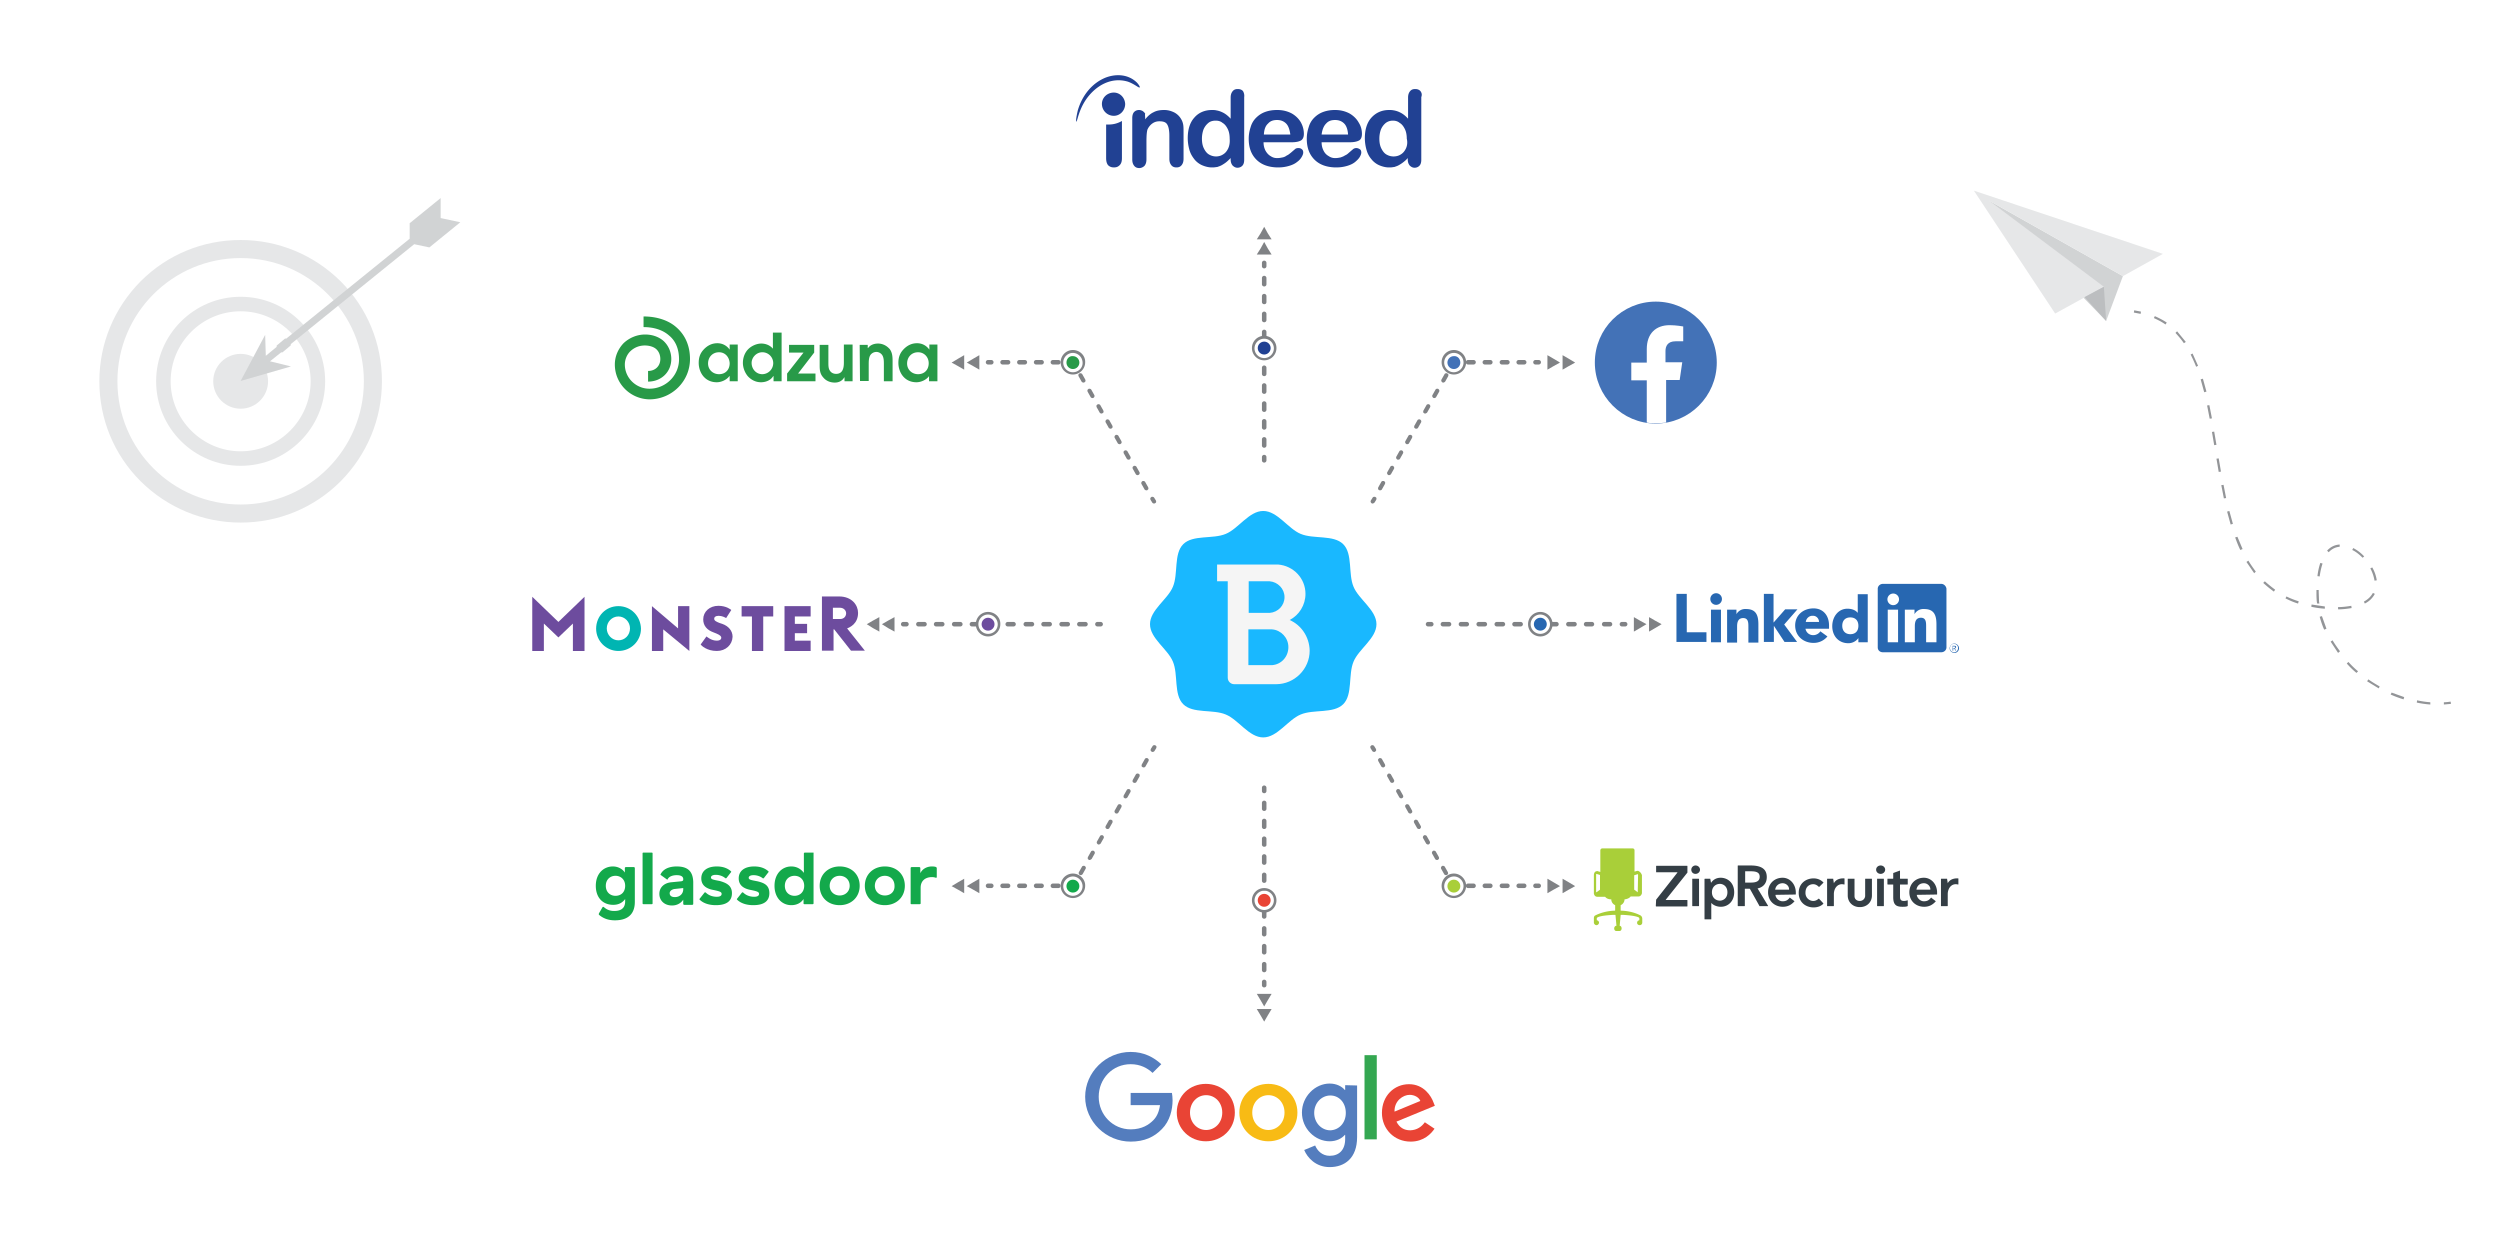 <?xml version="1.0" encoding="UTF-8"?>
<svg xmlns="http://www.w3.org/2000/svg" xmlns:xlink="http://www.w3.org/1999/xlink" xmlns:v="https://vecta.io/nano" width="775" height="384">
  <path d="M0 0h775v384H0z" fill="#fff"></path>
  <g fill="#808285">
    <use xlink:href="#B"></use>
    <use xlink:href="#C"></use>
    <path d="M450.2 113.8c-.1 0-.2 0-.3-.1-.2-.1-.3-.2-.3-.4s0-.3.1-.5l.5-.8c.1-.2.3-.3.6-.3h1a.7.7 0 1 1 0 1.4h-.7l-.2.5c-.3.1-.5.2-.7.2zM427.8 152c-.1 0-.2 0-.3-.1-.2-.1-.3-.2-.3-.4s0-.3.1-.5l.9-1.6c.1-.2.3-.3.6-.3.1 0 .2 0 .3.1.2.1.3.2.3.4s0 .3-.1.5l-.9 1.6c-.1.2-.3.3-.6.3zm2.8-4.7c-.1 0-.2 0-.3-.1-.3-.2-.4-.6-.2-.9l.9-1.6c.1-.2.3-.3.6-.3.1 0 .2 0 .3.1.3.2.4.6.2.9l-.9 1.6c-.1.1-.3.3-.6.3zm2.8-4.8c-.1 0-.2 0-.3-.1-.3-.2-.4-.6-.2-.9l.9-1.6c.1-.2.3-.3.6-.3.1 0 .2 0 .3.1.3.2.4.6.2.9l-.9 1.6c-.1.2-.3.3-.6.3zm2.8-4.8c-.1 0-.2 0-.3-.1-.3-.2-.4-.6-.2-.9l.9-1.6c.1-.2.3-.3.6-.3.1 0 .2 0 .3.1.2.1.3.2.3.4s0 .3-.1.5l-.9 1.6c-.1.2-.3.3-.6.3zm2.8-4.8c-.1 0-.2 0-.3-.1-.2-.1-.3-.2-.3-.4s0-.4.1-.5l.9-1.6c.1-.2.3-.3.6-.3.1 0 .2 0 .3.1.3.2.4.6.2.9l-.9 1.6c-.1.2-.3.3-.6.3zm2.8-4.7c-.1 0-.2 0-.3-.1-.2-.1-.3-.2-.3-.4a.9.9 0 0 1 .1-.5l.9-1.6c.1-.2.3-.3.6-.3.1 0 .2 0 .3.1.3.2.4.6.2.9l-.9 1.6c-.1.1-.4.3-.6.3zm2.8-4.8c-.1 0-.2 0-.3-.1-.3-.2-.4-.6-.2-.9l.9-1.6c.1-.2.3-.3.6-.3.1 0 .2 0 .3.1.3.2.4.6.2.9l-.9 1.6c-.1.2-.4.3-.6.3zm2.8-4.8c-.1 0-.2 0-.3-.1-.3-.2-.4-.6-.2-.9l.9-1.6c.1-.2.3-.3.6-.3.1 0 .2 0 .3.1.2.1.3.2.3.4s0 .3-.1.5l-.9 1.6c-.2.2-.4.3-.6.3zm-21.9 37.5c-.1 0-.2 0-.3-.1-.3-.2-.4-.6-.2-.9l.5-.8c.1-.2.3-.3.6-.3.1 0 .2 0 .3.1.2.1.3.2.3.4s0 .3-.1.5l-.5.8c-.1.1-.4.3-.6.3z"></path>
    <use xlink:href="#B" x="-169.7"></use>
    <use xlink:href="#D"></use>
    <path d="M333.1 113.8c-.2 0-.5-.1-.6-.3l-.3-.6-.5.1a.7.7 0 1 1 0-1.4h1c.2 0 .5.1.6.3l.5.8a.9.9 0 0 1 .1.5c0 .2-.2.3-.3.4-.3.2-.4.2-.5.2zm22.3 38.2c-.2 0-.5-.1-.6-.3l-.9-1.6c-.2-.3-.1-.7.2-.9.1-.1.2-.1.3-.1.2 0 .5.1.6.3l.9 1.6a.9.9 0 0 1 .1.5c0 .2-.2.3-.3.4 0 .1-.1.1-.3.1zm-2.7-4.7c-.2 0-.5-.1-.6-.3l-.9-1.6c-.1-.2-.1-.3-.1-.5s.2-.3.3-.4.2-.1.3-.1c.2 0 .5.1.6.3l.9 1.6c.2.3.1.7-.2.9-.1 0-.2.1-.3.1zm-2.8-4.8c-.2 0-.5-.1-.6-.3l-.9-1.6c-.1-.2-.1-.3-.1-.5s.2-.3.3-.4.2-.1.3-.1c.2 0 .5.1.6.3l.9 1.6c.2.3.1.7-.2.9-.1.1-.2.1-.3.1zm-2.8-4.8c-.2 0-.5-.1-.6-.3l-.9-1.6c-.2-.3-.1-.7.2-.9.1-.1.2-.1.3-.1.2 0 .5.1.6.3l.9 1.6a.9.9 0 0 1 .1.5c0 .2-.2.3-.3.4s-.2.1-.3.1zm-2.8-4.8c-.2 0-.5-.1-.6-.3l-.9-1.6c-.2-.3-.1-.7.2-.9.1-.1.2-.1.3-.1.2 0 .5.1.6.3l.9 1.6a.9.9 0 0 1 .1.5c0 .2-.2.3-.3.4s-.2.1-.3.1zm-2.8-4.7c-.2 0-.5-.1-.6-.3l-.9-1.6c-.1-.2-.1-.3-.1-.5s.2-.3.3-.4.2-.1.3-.1c.2 0 .5.1.6.3l.9 1.6a.9.9 0 0 1 .1.5c0 .2-.2.3-.3.4-.1 0-.2.1-.3.1zm-2.8-4.8c-.2 0-.5-.1-.6-.3l-.9-1.6c-.1-.2-.1-.3-.1-.5s.2-.3.3-.4.2-.1.3-.1c.2 0 .5.1.6.3l.9 1.6c.2.3.1.7-.2.9-.1.1-.2.1-.3.1zm-2.8-4.8c-.2 0-.5-.1-.6-.3l-.9-1.6c-.1-.1-.1-.3-.1-.5s.2-.3.3-.4.2-.1.3-.1c.2 0 .5.1.6.3l.9 1.6c.1.2.1.3.1.5s-.2.3-.3.4-.2.1-.3.1zm21.9 37.5c-.2 0-.5-.1-.6-.3l-.5-.8c-.1-.2-.1-.3-.1-.5s.2-.3.3-.4.2-.1.3-.1c.2 0 .5.1.6.3l.5.8a.9.9 0 0 1 .1.5c0 .2-.2.3-.3.4-.1 0-.2.1-.3.1z"></path>
    <use xlink:href="#B" y="162.3"></use>
    <use xlink:href="#C" y="162.3"></use>
    <path d="M450.7 275.3c-.2 0-.5-.1-.6-.3l-.5-.8c-.1-.2-.1-.3-.1-.5s.2-.3.3-.4.2-.1.3-.1c.2 0 .5.1.6.3l.3.6.5-.1a.7.7 0 1 1 0 1.4h-.8zm-2.4-4c-.2 0-.5-.1-.6-.3l-.9-1.6c-.2-.3-.1-.7.2-.9.1-.1.2-.1.3-.1.2 0 .5.1.6.3l.9 1.6c.1.2.1.3.1.5s-.2.3-.3.4c0 .1-.2.1-.3.1zm-2.8-4.7c-.2 0-.5-.1-.6-.3l-.9-1.6c-.2-.3-.1-.7.2-.9.1-.1.2-.1.3-.1.2 0 .5.1.6.3l.9 1.6a.9.9 0 0 1 .1.5c0 .2-.2.3-.3.4 0 0-.1.1-.3.1zm-2.8-4.8c-.2 0-.4-.1-.6-.3l-.9-1.6c-.2-.3-.1-.7.2-.9.1-.1.2-.1.3-.1.2 0 .5.1.6.3l.9 1.6c.2.3.1.7-.2.9 0 0-.1.1-.3.1zm-2.8-4.8c-.2 0-.5-.1-.6-.3l-.9-1.6c-.1-.2-.1-.3-.1-.5s.2-.3.3-.4.2-.1.3-.1c.2 0 .5.1.6.3l.9 1.6c.2.3.1.7-.2.9 0 .1-.1.1-.3.1zm-2.7-4.8c-.2 0-.5-.1-.6-.3l-.9-1.6c-.1-.2-.1-.3-.1-.5s.2-.3.3-.4.2-.1.3-.1c.2 0 .5.1.6.3l.9 1.6a.9.9 0 0 1 .1.5c0 .2-.2.3-.3.4s-.2.1-.3.1zm-2.8-4.7c-.2 0-.4-.1-.6-.3l-.9-1.6c-.2-.3-.1-.7.2-.9.1-.1.2-.1.3-.1.2 0 .5.1.6.3l.9 1.6a.9.9 0 0 1 .1.5c0 .2-.2.3-.3.4-.1 0-.2.1-.3.1zm-2.8-4.8c-.2 0-.5-.1-.6-.3l-.9-1.6c-.2-.3-.1-.7.2-.9.1-.1.2-.1.3-.1.2 0 .5.1.6.3l.9 1.6c.2.3.1.7-.2.9-.1 0-.2.1-.3.1zm-2.8-4.8c-.2 0-.5-.1-.6-.3l-.9-1.6c-.1-.2-.1-.3-.1-.5s.2-.3.3-.4.2-.1.3-.1c.2 0 .5.1.6.3l.9 1.6a.9.9 0 0 1 .1.5c0 .2-.2.3-.3.4s-.2.1-.3.1zm-2.8-4.8c-.2 0-.5-.1-.6-.3l-.5-.8c-.1-.2-.1-.3-.1-.5s.2-.3.3-.4.2-.1.3-.1c.2 0 .5.1.6.3l.5.8a.9.9 0 0 1 .1.5c0 .2-.2.3-.3.4s-.2.1-.3.1z"></path>
    <use xlink:href="#B" x="26.8" y="81.2"></use>
    <path d="M497.3 194.2a.68.68 0 1 1 0-1.4h1.8a.68.68 0 1 1 0 1.4h-1.8zm-5.6 0a.68.68 0 1 1 0-1.4h1.8a.68.68 0 1 1 0 1.4h-1.8zm-5.5 0a.68.68 0 1 1 0-1.4h1.9a.68.68 0 1 1 0 1.4h-1.9zm-5.6 0a.68.68 0 1 1 0-1.4h1.9a.68.68 0 1 1 0 1.4h-1.9zm-5.5 0a.68.68 0 1 1 0-1.4h1.8a.68.68 0 1 1 0 1.4h-1.8zm-5.6 0a.68.68 0 1 1 0-1.4h1.9a.68.68 0 1 1 0 1.4h-1.9zm-5.5 0a.68.68 0 1 1 0-1.4h1.9a.68.68 0 1 1 0 1.4H464zm-5.6 0a.68.68 0 1 1 0-1.4h1.9a.68.68 0 1 1 0 1.4h-1.9zm-5.5 0a.68.68 0 1 1 0-1.4h1.8a.68.68 0 1 1 0 1.4h-1.8zm-5.6 0a.68.68 0 1 1 0-1.4h1.9a.68.68 0 1 1 0 1.4h-1.9z"></path>
    <use xlink:href="#B" x="-33.3" y="81.2"></use>
    <use xlink:href="#B" x="-196" y="81.2"></use>
    <path d="M334.6 194.2a.68.68 0 1 1 0-1.4h1.9a.68.68 0 1 1 0 1.4h-1.9zm-5.5 0a.68.68 0 1 1 0-1.4h1.9a.68.68 0 1 1 0 1.4h-1.9zm-5.6 0a.68.68 0 1 1 0-1.4h1.9a.68.68 0 1 1 0 1.4h-1.9zm-5.5 0a.68.68 0 1 1 0-1.4h1.9a.68.68 0 1 1 0 1.4H318zm-5.6 0a.68.68 0 1 1 0-1.4h1.8a.68.68 0 1 1 0 1.4h-1.8zm-5.5 0a.68.68 0 1 1 0-1.4h1.9a.68.68 0 1 1 0 1.4h-1.9zm-5.6 0a.68.68 0 1 1 0-1.4h1.9a.68.68 0 1 1 0 1.4h-1.9zm-5.5 0a.68.68 0 1 1 0-1.4h1.9a.68.68 0 1 1 0 1.4h-1.9zm-5.6 0a.68.68 0 1 1 0-1.4h1.9a.68.68 0 1 1 0 1.4h-1.9zm-5.5 0a.68.68 0 1 1 0-1.4h1.9a.68.68 0 1 1 0 1.4h-1.9z"></path>
    <use xlink:href="#B" x="-135.8" y="81.2"></use>
    <use xlink:href="#E"></use>
    <path d="M391.9 301.4a.68.68 0 0 1-.7-.7v-1.8a.68.68 0 1 1 1.4 0v1.8a.68.68 0 0 1-.7.7zm0-5.5a.68.68 0 0 1-.7-.7v-1.9a.68.68 0 1 1 1.4 0v1.9a.68.68 0 0 1-.7.7zm0-5.6a.68.68 0 0 1-.7-.7v-1.8a.68.68 0 1 1 1.4 0v1.8a.68.68 0 0 1-.7.7zm0-5.5a.68.68 0 0 1-.7-.7v-1.9a.68.68 0 1 1 1.4 0v1.9a.68.68 0 0 1-.7.7zm0-5.6a.68.68 0 0 1-.7-.7v-1.9a.68.68 0 1 1 1.4 0v1.9a.68.68 0 0 1-.7.7zm0-5.5a.68.68 0 0 1-.7-.7v-1.8a.68.68 0 1 1 1.4 0v1.8a.68.68 0 0 1-.7.7zm0-5.6a.68.68 0 0 1-.7-.7v-1.9a.68.68 0 1 1 1.4 0v1.9a.68.68 0 0 1-.7.7zm0-5.6a.68.68 0 0 1-.7-.7V260a.68.68 0 1 1 1.4 0v1.9c0 .4-.3.6-.7.6zm0-5.5a.68.68 0 0 1-.7-.7v-1.8a.68.68 0 1 1 1.4 0v1.8a.68.68 0 0 1-.7.7zm0-5.6a.68.68 0 0 1-.7-.7v-1.8a.68.68 0 1 1 1.4 0v1.8a.68.68 0 0 1-.7.7z"></path>
    <use xlink:href="#E" y="-60.2"></use>
    <use xlink:href="#E" y="-222.9"></use>
    <path d="M391.9 138.8a.68.68 0 0 1-.7-.7v-1.9a.68.68 0 1 1 1.4 0v1.9a.68.68 0 0 1-.7.7zm0-5.6a.68.68 0 0 1-.7-.7v-1.9a.68.68 0 1 1 1.4 0v1.9a.68.68 0 0 1-.7.7zm0-5.5a.68.68 0 0 1-.7-.7v-1.9a.68.68 0 1 1 1.4 0v1.9a.68.68 0 0 1-.7.7zm0-5.6a.68.68 0 0 1-.7-.7v-1.9a.68.68 0 1 1 1.4 0v1.9a.68.68 0 0 1-.7.7zm0-5.5a.68.68 0 0 1-.7-.7V114a.68.68 0 1 1 1.4 0v1.9a.68.68 0 0 1-.7.7zm0-5.6a.68.68 0 0 1-.7-.7v-1.9a.68.68 0 1 1 1.4 0v1.9a.68.68 0 0 1-.7.7zm0-5.5a.68.68 0 0 1-.7-.7v-1.9a.68.68 0 1 1 1.4 0v1.9a.68.68 0 0 1-.7.7zm0-5.6a.68.68 0 0 1-.7-.7v-1.9a.68.68 0 1 1 1.4 0v1.9a.68.68 0 0 1-.7.7zm0-5.6a.68.68 0 0 1-.7-.7v-1.8a.68.68 0 1 1 1.4 0v1.8c0 .5-.3.7-.7.7zm0-5.5a.68.68 0 0 1-.7-.7v-1.9a.68.68 0 1 1 1.4 0v1.9a.68.68 0 0 1-.7.7z"></path>
    <use xlink:href="#E" y="-162.7"></use>
    <use xlink:href="#B" x="-169.7" y="162.3"></use>
    <use xlink:href="#D" y="162.3"></use>
    <path d="M331.7 275.3a.7.7 0 1 1 0-1.4h.7l.2-.5c.1-.2.3-.3.6-.3.1 0 .2 0 .3.1s.3.2.3.4 0 .4-.1.5l-.5.8c-.1.2-.3.3-.6.3h-.9zm3.3-4c-.1 0-.2 0-.3-.1-.3-.2-.4-.6-.2-.9l.9-1.6c.1-.2.3-.3.6-.3.1 0 .2 0 .3.1s.3.2.3.4 0 .4-.1.5l-.9 1.6c-.2.2-.4.3-.6.3zm2.8-4.7c-.1 0-.2 0-.3-.1-.2-.1-.3-.2-.3-.4s0-.3.1-.5l.9-1.6c.1-.2.3-.3.6-.3.1 0 .2 0 .3.1.3.2.4.6.2.9l-.9 1.6c-.2.1-.4.3-.6.3zm2.8-4.8c-.1 0-.2 0-.3-.1-.3-.2-.4-.6-.2-.9l.9-1.6c.1-.2.3-.3.6-.3.1 0 .2 0 .3.1.3.2.4.6.2.9l-.9 1.6c-.2.2-.4.3-.6.3zm2.7-4.8c-.1 0-.2 0-.3-.1s-.3-.2-.3-.4 0-.3.1-.5l.9-1.6c.1-.2.3-.3.6-.3.1 0 .2 0 .3.1.2.1.3.2.3.4s0 .4-.1.5l-.9 1.6c-.1.2-.3.3-.6.3zm2.8-4.8c-.1 0-.2 0-.3-.1-.3-.2-.4-.6-.2-.9l.9-1.6c.1-.2.3-.3.6-.3.1 0 .2 0 .3.1s.3.2.3.4 0 .3-.1.5l-.9 1.6c-.1.2-.3.3-.6.3zm2.8-4.7c-.1 0-.2 0-.3-.1-.2-.1-.3-.2-.3-.4s0-.3.1-.5l.9-1.6c.1-.2.3-.3.6-.3.1 0 .2 0 .3.1.3.2.4.6.2.9l-.9 1.6c-.1.1-.3.3-.6.3zm2.8-4.8c-.1 0-.2 0-.3-.1-.2-.1-.3-.2-.3-.4a.9.9 0 0 1 .1-.5l.9-1.6c.1-.2.3-.3.6-.3.1 0 .2 0 .3.1.2.1.3.2.3.4s0 .4-.1.5l-.9 1.6c-.1.2-.3.3-.6.3zm2.8-4.8c-.1 0-.2 0-.3-.1-.2-.1-.3-.2-.3-.4a.9.9 0 0 1 .1-.5l.9-1.6c.1-.2.3-.3.6-.3.1 0 .2 0 .3.1s.3.2.3.4 0 .4-.1.5l-.9 1.6c-.1.2-.3.3-.6.3zm2.8-4.8c-.1 0-.2 0-.3-.1s-.3-.2-.3-.4 0-.3.1-.5l.5-.8c.1-.2.3-.3.6-.3.1 0 .2 0 .3.1.2.1.3.2.3.4s0 .3-.1.5l-.5.8c-.1.2-.4.3-.6.3z"></path>
  </g>
  <g fill="#fff">
    <path d="M477.5 196.9a3.37 3.37 0 1 1 0-6.8 3.37 3.37 0 1 1 0 6.8z"></path>
    <use xlink:href="#F"></use>
    <path d="M391.9 282.2a3.12 3.12 0 0 1-3.1-3.1 3.12 3.12 0 0 1 3.1-3.1 3.12 3.12 0 0 1 3.1 3.1 3.12 3.12 0 0 1-3.1 3.1z"></path>
    <use xlink:href="#F" x="85.6" y="-85.6"></use>
  </g>
  <g fill="#808285">
    <path d="M450.7 108.5a3.8 3.8 0 0 0 0 7.6 3.8 3.8 0 1 0 0-7.6zm0 6.9a3.01 3.01 0 0 1-3-3 3.01 3.01 0 0 1 3-3 3.01 3.01 0 0 1 3 3 3.08 3.08 0 0 1-3 3zm-118.1-6.9a3.8 3.8 0 1 0 3.8 3.8c.1-2.1-1.7-3.8-3.8-3.8zm0 6.9a3.01 3.01 0 0 1-3-3 3.01 3.01 0 0 1 3-3 3.08 3.08 0 0 1 3 3c.1 1.6-1.3 3-3 3zm118.1 155.4a3.8 3.8 0 1 0 3.8 3.8c0-2-1.7-3.8-3.8-3.8zm0 6.9a3.01 3.01 0 0 1-3-3 3.08 3.08 0 0 1 3-3 3.01 3.01 0 0 1 3 3 3.08 3.08 0 0 1-3 3zm26.8-88a3.8 3.8 0 1 0 0 7.6 3.8 3.8 0 1 0 0-7.6zm0 6.8a3.01 3.01 0 0 1-3-3 3.01 3.01 0 0 1 3-3 3.08 3.08 0 0 1 3 3 3.01 3.01 0 0 1-3 3z"></path>
    <path d="M306.3 189.7a3.8 3.8 0 1 0 3.8 3.8c.1-2.1-1.7-3.8-3.8-3.8zm0 6.8a3.01 3.01 0 0 1-3-3 3.01 3.01 0 0 1 3-3 3.08 3.08 0 0 1 3 3c0 1.7-1.3 3-3 3zm85.6 78.8a3.8 3.8 0 1 0 0 7.6 3.8 3.8 0 1 0 0-7.6zm0 6.8a3.01 3.01 0 0 1-3-3 3.08 3.08 0 0 1 3-3 3.01 3.01 0 0 1 3 3 3.01 3.01 0 0 1-3 3zm0-178a3.8 3.8 0 0 0 0 7.6 3.8 3.8 0 0 0 0-7.6zm0 6.9a3.01 3.01 0 0 1-3-3 3.01 3.01 0 0 1 3-3 3.01 3.01 0 0 1 3 3 3.01 3.01 0 0 1-3 3zm-59.3 159.8a3.8 3.8 0 1 0 3.8 3.8c.1-2-1.7-3.8-3.8-3.8zm0 6.9a3.01 3.01 0 0 1-3-3 3.08 3.08 0 0 1 3-3 3.08 3.08 0 0 1 3 3 3.01 3.01 0 0 1-3 3z"></path>
  </g>
  <circle cx="391.6" cy="193.5" r="44.7" fill="#fff"></circle>
  <path d="M581.6 269.6c0-.7.6-1.3 1.4-1.3s1.4.6 1.4 1.3-.6 1.3-1.4 1.3-1.4-.6-1.4-1.3zm2.3 2.8c.1 0 .1.1.1.1v8.3c0 .1 0 .1-.1.1H582c-.1 0-.1-.1-.1-.1v-8.3c0-.1.1-.1.1-.1h1.9zm-70.5 6.5l6.6-8.4s0-.1-.1-.1h-6.4c-.1 0-.1 0-.1-.1v-1.8c0-.1.1-.1.1-.1h9.5c.1 0 .1.1.1.1v2l-6.7 8.4v.1h6.6c.1 0 .1.1.1.1v1.8c0 .1-.1.1-.1.1h-9.6l-.1-.1.1-2c-.1 0 0 0 0 0zm25.3-10.5c0-.1.1-.1.1-.1h3.9c3.6 0 5 1.3 5 3.6 0 2.4-1.7 3.3-2.8 3.5 0 0-.1 0 0 .1l3.2 5.3c0 .1 0 .1-.1.1h-2.5c-.1 0-.1 0-.1-.1l-2.9-5.2-.1-.1H541s-.1 0-.1.1v5.2c0 .1-.1.1-.1.1h-2c-.1 0-.1-.1-.1-.1v-12.4zm4.1 5.2c1.6 0 2.7-.4 2.7-1.8 0-1.2-.8-1.7-2.7-1.7H541v3.5h1.8zm21.2 1.3h-.2c-.2-.2-.8-.8-1.7-.8-1 0-2.4.6-2.4 2.6a2.45 2.45 0 0 0 2.4 2.6c.8 0 1.5-.5 1.6-.7h.2l1.3 1.4c.1.1 0 .1 0 .2-.6.6-1.6 1.1-3 1.1-2.2 0-4.6-1.4-4.6-4.5 0-3 2.3-4.5 4.6-4.5 1.3 0 2.3.5 3 1.2.1 0 .1.1 0 .2l-1.2 1.2zm-13.6 2.5c-.1 0-.1 0 0 0 0 1 1.1 2 2.2 2 1.2 0 1.7-.5 2.2-1.1 0-.1.1-.1.1 0l1.3 1c.1 0 .1.1 0 .2-.9 1-2 1.6-3.5 1.6-2.5 0-4.6-1.7-4.6-4.5 0-2.7 2-4.5 4.5-4.5 2.3 0 4.1 2 4.1 4.6v.5c0 .1-.1.1-.1.1l-6.2.1zm4.2-1.6h0c.1-1.1-.9-2-2-2s-2.1.7-2.3 2h4.3zm39.6 1.6c-.1 0-.1 0 0 0 .1 1 1.1 2 2.2 2 1.2 0 1.7-.5 2.2-1.1 0-.1.1-.1.1 0l1.3 1c.1 0 .1.1 0 .2-.9 1-2 1.6-3.5 1.6-2.5 0-4.6-1.7-4.6-4.5 0-2.7 2-4.5 4.5-4.5 2.3 0 4.1 2 4.1 4.6v.5c0 .1-.1.1-.1.1l-6.2.1zm4.2-1.6h0c.1-1.1-.9-2-2-2-1.2 0-2.1.7-2.3 2h4.3zm-31.9-3.4h1.7c.1 0 .1 0 .1.1l.2 1.3c.9-1.7 3-1.5 3.2-1.5.1 0 .1 0 .1.2v1.6c0 .1-.1.1-.1.1s-.4-.1-.7-.1c-1.4 0-2.4 1.2-2.5 2.9v3.8c0 .1-.1.1-.1.1h-1.9c-.1 0-.1 0-.1-.1v-8.3c0-.1.1-.1.1-.1zm35.3 0h1.7c.1 0 .1 0 .1.1l.2 1.3c.9-1.7 3-1.5 3.2-1.5.1 0 .1 0 .1.2v1.6c0 .1-.1.1-.1.1s-.4-.1-.7-.1c-1.4 0-2.4 1.2-2.5 2.9v3.8c0 .1-.1.1-.1.1h-1.9c-.1 0-.1 0-.1-.1v-8.3c0-.1.1-.1.1-.1zm-16.7 1.7v-1.6c0-.1.1-.1.1-.1h1.6s.1 0 .1-.1v-1.6c0-.1 0-.1.1-.1l1.9-.7c.1 0 .1 0 .1.1v2.3s0 .1.1.1h2.2c.1 0 .1.1.1.1v1.6c0 .1-.1.1-.1.1H589v3.7c0 .7.1 1.4 1.2 1.4.4 0 .8-.1 1.1-.2.1 0 .1 0 .1.1v1.6c0 .1 0 .1-.1.1-.3.2-1 .2-1.6.2-1 0-1.7-.2-2.1-.6s-.7-1-.7-2.4v-3.9h-1.7c0 0-.1-.1-.1-.1zm-8.6 5.2c-.8 0-1.6-.5-1.6-1.5v-5.3c0-.1 0-.1-.1-.1h-1.9c-.1 0-.1.1-.1.1v5.1c0 2.1 1.6 3.6 3.7 3.6h.1c2.1 0 3.7-1.5 3.7-3.6v-5.1c0-.1-.1-.1-.1-.1h-1.9c-.1 0-.1.1-.1.1v5.3c-.1.9-.8 1.5-1.7 1.5h0zm-46 .6s.1-.1 0 0c.6.7 1.7 1.2 3 1.2 2.1 0 4.1-1.6 4.1-4.5 0-3-2.1-4.5-4.2-4.5-1.4 0-2.4.7-2.9 1.5h-.1l-.2-1.1c0-.1-.1-.1-.1-.1h-1.6l-.1.1v12.4c0 .1.1.1.1.1h1.9c.1 0 .1 0 .1-.1v-5zm2.7-.7c-1.4 0-2.5-1-2.5-2.6s1.1-2.6 2.5-2.6c.8 0 2.3.6 2.3 2.6s-1.5 2.6-2.3 2.6zm-8.9-9.6c0-.7.6-1.3 1.3-1.3.8 0 1.4.6 1.4 1.3s-.6 1.3-1.4 1.3-1.3-.6-1.3-1.3zm2.3 2.8l.1.1v8.3c0 .1-.1.1-.1.1h-1.9c-.1 0-.1-.1-.1-.1v-8.3c0-.1 0-.1.1-.1h1.9z" fill="#343e45"></path>
  <path d="M507.9 270c-.2-.1-.3 0-.5 0l-.7.2v-6.6c0-.4-.3-.6-.6-.6h-9.4a.65.65 0 0 0-.6.6v6.7l-.7-.2c-.2-.1-.4-.1-.5 0-.3 0-.8.3-.8 1.3v5.6c.1.5.4 1 1.1 1h2.4c.2.3.8.8 1.9.8 0 .8.5 1.5 1.2 1.8v1.6s0 .1-.1.1c-3.3.1-5.5 1.2-6.1 1.5-.4.2-.4.7-.4 1v1.2c0 .4.4.8.8.8s.7-.3.8-.7c0-.4-.2-.7-.6-.8 0 0-.1 0-.1-.1v-.5c0-.1.1-.2.2-.3.9-.5 3.2-.7 5-.8h.5s.1 0 .1.1l.3 3.3h-.1c-.3 0-.6.4-.6.8 0 .5.3.8.6.8h1.1c.3 0 .6-.3.6-.8s-.3-.8-.6-.8h0l.3-3.3s0-.1.1-.1h.5c1.7.1 4 .3 5 .8.1.1.2.2.2.3v.5s0 .1-.1.1c-.4.1-.6.4-.6.8s.4.7.8.7.8-.3.8-.8v-1.2c0-.3-.1-.7-.5-1-.6-.3-2.7-1.4-6.1-1.5 0 0-.1 0-.1-.1v-1.6c.7-.3 1.2-1 1.2-1.8 1.1-.1 1.7-.6 1.9-.9h2.4c.7 0 1-.6 1.1-1v-5.6c-.3-.9-.9-1.2-1.1-1.3zm-11.9 5.8l-1.1.8h-.1v-5.2c0-.2 0-.5.1-.5l1 .3.1.1v4.5zm11.7.8l-1.1-.8v-4.4s0-.1.1-.1l1-.3c.1 0 .1.2.1.4l-.1 5.2c.1 0 .1.1 0 0z" fill="#a9cf39"></path>
  <path d="M262.6 194.8c.8-.3 3.4-1.4 3.4-4.8 0-2.4-1.9-5.1-5.9-5.1h-5.3v16.8h3.6v-6.6h.2l5.2 6.6h4.3l-5.5-6.9zm-2.2-2.9h-2.2v-3.5h2.2c1.1 0 1.9.8 1.9 1.7s-.6 1.8-1.9 1.8zm-14 6.7v-2.3h3.8v-2.9h-3.8v-2.3h4.9v-3.2h-8.1v13.9h8.1v-3.2zm-9.8 3.2v-10.7h3.1v-3.2h-9.8v3.2h3.2v10.7zm-14.4 0c-3.1 0-4.8-1.7-5-2l1.8-2.5c.3.2 1.5 1.3 3.2 1.3 1.1 0 1.4-.5 1.4-.9s-.3-.8-1.5-1.3l-1-.4c-1.9-.7-3.1-2-3.1-4 0-2.4 2-4.2 4.7-4.2 2.5 0 3.9 1.2 4 1.3l-1.6 2.5c-.3-.2-1.3-.7-2.3-.7s-1.4.4-1.4.9c0 .6.6.9 1.6 1.3l.9.3c2 .7 3.2 2.2 3.2 4-.1 2.5-2.1 4.4-4.9 4.4m-8.5-13.9h-3.5v6.9l-8.1-6.9v13.9h3.5v-6.7l8.1 6.7z" fill="#6d4c9e"></path>
  <path d="M191.7 187.9c-3.9 0-6.9 3.1-6.9 7 0 3.8 3.1 6.9 6.9 6.9 3.9 0 7-3.1 7-6.9-.1-3.9-3.1-7-7-7m0 10.6c-2 0-3.6-1.7-3.6-3.7s1.6-3.7 3.6-3.7 3.6 1.7 3.6 3.7c0 2.1-1.6 3.7-3.6 3.7" fill="#00b5b2"></path>
  <path d="M168.6 201.8v-8.5l4.5 4.3 4.5-4.3v8.5h3.6V185l-8.1 7.8-8.1-7.8v16.8z" fill="#6d4c9e"></path>
  <g fill="#2767b1">
    <path d="M606 201c.2 0 .4-.2.4-.4 0-.3-.2-.4-.5-.4h-.6v1.5h.2v-.7h.3l.4.7h.2l-.4-.7zm-.3-.1h-.3v-.5h.3c.2 0 .4 0 .4.2.1.2-.1.3-.4.3m-86.1-16.8h3.3V196h6.1v3h-9.3v-14.9z"></path>
    <path d="M530.4 189h3.1v10.1h-3.1V189zm1.6-5.1a1.8 1.8 0 1 1 0 3.6 1.8 1.8 0 1 1 0-3.6h0m14.7.2h3.1v8.9l3.6-4.1h3.8l-4.1 4.7 4 5.4h-3.9l-3.3-5v5h-3.1v-14.9zm-11.4 4.9h3v1.4c.6-1.1 1.8-1.7 3-1.6 3.2 0 3.8 2.1 3.8 4.8v5.6H542v-4.9c0-1.2 0-2.7-1.6-2.7s-1.9 1.3-1.9 2.6v5h-3.1V189zm28.6 3.8c0-1-.8-1.9-1.8-1.9h-.1c-1.1-.1-2.1.8-2.2 1.9h4.1zm2.6 4.5a5.5 5.5 0 0 1-4.3 2c-3.1 0-5.7-2.1-5.7-5.4 0-3.2 2.5-5.3 5.7-5.3 2.9 0 4.8 2.1 4.8 5.3v1h-7.3c.2 1.2 1.2 2 2.4 2 .9 0 1.8-.5 2.2-1.2l2.2 1.6zm7.1-5.9c-1.6 0-2.5 1-2.5 2.6 0 1.5.9 2.6 2.5 2.6s2.5-1 2.5-2.6-.9-2.6-2.5-2.6m5.4 7.7h-2.9v-1.3a3.84 3.84 0 0 1-3.1 1.6c-3 0-5-2.2-5-5.3 0-2.8 1.8-5.4 4.7-5.4 1.3 0 2.5.4 3.2 1.3h0v-5.8h3.1v14.9zm21.2 0h-3.1v-4.9c0-1.2 0-2.7-1.6-2.7s-1.9 1.3-1.9 2.6v5h-3.1V189h3v1.4c.6-1.1 1.8-1.7 3-1.6 3.2 0 3.8 2.1 3.8 4.8v5.5zm-13.3-11.5a1.8 1.8 0 1 1 0-3.6 1.8 1.8 0 1 1 0 3.6h0m1.5 11.5h-3.2V189h3.2v10.1zm13.4-18.1h-18.1c-.9 0-1.6.7-1.6 1.5v18.2c0 .9.7 1.5 1.6 1.5h18.1c.9 0 1.6-.7 1.6-1.5v-18.2c-.1-.8-.8-1.5-1.6-1.5m4 18.5c-.8 0-1.4.7-1.4 1.5s.7 1.4 1.5 1.4 1.4-.7 1.4-1.5c-.1-.8-.7-1.4-1.5-1.4h0m0 2.7c-.7 0-1.3-.5-1.3-1.3 0-.7.5-1.3 1.2-1.3s1.3.5 1.3 1.3c0 .7-.5 1.3-1.2 1.3h0"></path>
  </g>
  <path d="M440.3 28.2c-.4-.4-.9-.6-1.6-.6s-1.2.2-1.6.7-.6 1.1-.6 2v6.5c-.8-.9-1.7-1.6-2.6-2-.6-.3-1.3-.5-1.9-.6-.5-.1-.9-.1-1.4-.1-2.2 0-4 .8-5.4 2.3s-2.1 3.7-2.1 6.4a13.61 13.61 0 0 0 .5 3.6c.3 1.1.8 2.1 1.5 2.9.6.8 1.5 1.5 2.4 1.9s2 .7 3 .7c.5 0 1 0 1.4-.1.3 0 .6-.1.8-.2.7-.2 1.3-.6 1.9-1 .7-.5 1.3-1 1.8-1.6v.4c0 .8.2 1.4.6 1.9.4.4.9.7 1.5.7s1.1-.2 1.5-.6.6-1 .6-1.9V30.1c.3-.8.1-1.4-.3-1.9zm-4.5 17.9c-.4.8-.9 1.4-1.6 1.8-.6.4-1.4.6-2.2.6h0c-.8 0-1.5-.2-2.2-.6s-1.2-1.1-1.6-1.9-.6-1.8-.6-3c0-1.1.2-2.1.5-2.9.4-.9.9-1.5 1.5-2 .7-.5 1.4-.7 2.2-.7h0c.8 0 1.5.2 2.1.7.7.4 1.2 1.1 1.6 1.9s.6 1.8.6 3c.3 1.2.1 2.3-.3 3.1zm-14.2.2c-.3-.2-.7-.4-1.1-.4a1.69 1.69 0 0 0-1 .3l-1.4 1.2c-.3.3-.7.6-1.2.8-.4.3-.8.4-1.3.6-.5.1-1 .2-1.5.2h-.3c-.7 0-1.3-.2-1.9-.6-.7-.4-1.2-.9-1.6-1.7s-.6-1.6-.6-2.6h8.8c1.2 0 2.1-.2 2.7-.5.7-.3 1-1.1 1-2.1 0-1.2-.3-2.4-1-3.5-.6-1.1-1.6-2.1-2.8-2.8-1.3-.7-2.8-1.1-4.5-1.1h-.1c-1.3 0-2.5.2-3.6.6s-2 1-2.8 1.8a6.57 6.57 0 0 0-1.7 2.9c-.4 1.2-.6 2.4-.6 3.6 0 2.8.8 4.9 2.4 6.5 1.5 1.5 3.6 2.3 6.3 2.4h.5a11.59 11.59 0 0 0 3.4-.5c1-.3 1.8-.7 2.4-1.2s1.1-1 1.4-1.5.5-1 .5-1.4-.1-.8-.4-1zm-10.5-8c.7-.8 1.6-1.1 2.8-1.1h0c1.2 0 2.1.4 2.8 1.1s1.1 1.9 1.2 3.4h-8.2c.2-1.6.7-2.7 1.4-3.4zm-8.6 7.6c-.4 0-.8.1-1 .3l-1.4 1.2c-.4.3-.7.6-1.2.8-.4.3-.8.5-1.3.6s-1 .2-1.5.2h-.3c-.7 0-1.3-.2-1.9-.6-.7-.4-1.2-1-1.6-1.7-.4-.8-.6-1.6-.6-2.6h8.8c1.2 0 2.1-.2 2.7-.5s1-1 1-2.1c0-1.2-.3-2.4-.9-3.5s-1.6-2.1-2.8-2.8c-1.3-.7-2.8-1.1-4.5-1.1h-.2c-1.3 0-2.5.2-3.6.6s-2 1-2.8 1.8a6.57 6.57 0 0 0-1.7 2.9c-.4 1.2-.6 2.4-.6 3.6 0 2.8.8 4.9 2.4 6.5 1.5 1.5 3.6 2.3 6.3 2.4h.5a11.59 11.59 0 0 0 3.4-.5c1-.3 1.8-.7 2.4-1.2.7-.5 1.1-1 1.4-1.5s.5-1 .5-1.4-.1-.8-.4-1c-.3-.3-.7-.4-1.1-.4h0zm-9.4-7.6c.7-.8 1.6-1.1 2.8-1.1h0c1.2 0 2.1.4 2.8 1.1s1.1 1.9 1.3 3.4h-8.2c.1-1.6.5-2.7 1.3-3.4zM342.9 49V38.6h.9c1.4 0 2.8-.4 4-1.1V49c0 1-.2 1.7-.7 2.2s-1 .7-1.8.7c-.7 0-1.3-.2-1.8-.7-.4-.5-.6-1.2-.6-2.2zm42.4-20.8c-.4-.4-.9-.6-1.6-.6s-1.2.2-1.6.7-.6 1.1-.6 2v6.5c-.8-.9-1.7-1.6-2.6-2-.6-.3-1.3-.5-1.9-.6-.4-.1-.9-.1-1.3-.1-2.2 0-4.1.8-5.4 2.3-1.4 1.5-2.1 3.7-2.1 6.4a13.61 13.61 0 0 0 .5 3.6c.3 1.1.8 2 1.5 2.9.6.8 1.5 1.5 2.4 1.9s2 .7 3 .7c.5 0 .9 0 1.4-.1.3 0 .6-.1.8-.2.7-.2 1.3-.6 1.9-1s1.2-1 1.8-1.6v.4c0 .8.2 1.4.6 1.9.4.4.9.7 1.5.7s1.1-.2 1.5-.6.6-1 .6-1.9V30.1a2.84 2.84 0 0 0-.4-1.9h0zm-4.6 17.9c-.4.8-.9 1.4-1.6 1.8-.6.4-1.4.6-2.1.6h0c-.8 0-1.5-.2-2.2-.6s-1.2-1.1-1.6-1.9-.6-1.8-.6-3c0-1.1.2-2.1.5-2.9.4-.9.9-1.5 1.5-2s1.4-.7 2.2-.7h.1c.8 0 1.5.2 2.1.7.7.4 1.2 1.1 1.6 1.9s.6 1.8.6 3c.1 1.2-.1 2.3-.5 3.1h0zM355 36.5v.5c.8-1 1.7-1.8 2.6-2.2.9-.5 2-.7 3.3-.7 1.2 0 2.2.3 3.2.8.9.5 1.6 1.2 2.1 2.1.3.5.5 1.1.6 1.7s.1 1.4.1 2.4v8.1c0 .9-.2 1.5-.6 2s-.9.7-1.6.7-1.2-.2-1.6-.7-.6-1.1-.6-2V42c0-1.4-.2-2.6-.6-3.3-.4-.8-1.2-1.1-2.5-1.1-.8 0-1.5.2-2.2.7a4.54 4.54 0 0 0-1.5 1.9c-.2.7-.3 1.9-.3 3.7v5.5c0 .9-.2 1.5-.6 2-.4.4-1 .7-1.6.7-.7 0-1.2-.2-1.6-.7s-.6-1.1-.6-2V36.6c0-.8.2-1.5.6-1.9s.9-.6 1.5-.6c.4 0 .7.1 1.1.3.3.2.6.5.8.8-.1.4 0 .8 0 1.3zM342.9 24c3-1.1 6.5-1 9.1 1.2a5.09 5.09 0 0 1 1.3 1.6c.3.8-.9-.1-1.1-.2-.8-.5-1.7-1-2.6-1.3-5.1-1.5-9.9 1.2-12.9 5.5-1.3 1.9-2.1 3.9-2.7 6.1-.1.2-.1.6-.3.8-.1.2-.1-.7-.1-.7.1-.9.3-1.8.5-2.7 1.3-4.6 4.4-8.6 8.8-10.3h0zm5.9 8.4c-.1 2-1.7 3.6-3.7 3.5-1.9-.1-3.4-1.6-3.5-3.5-.1-2 1.5-3.6 3.5-3.7s3.6 1.5 3.7 3.5v.2z" fill="#214193"></path>
  <path d="M382.8 344.9c0 5.1-4 8.9-9 8.9-4.9 0-9-3.8-9-8.9 0-5.2 4-8.9 9-8.9s9 3.7 9 8.9zm-3.9 0c0-3.2-2.3-5.4-5-5.4s-5 2.2-5 5.4 2.3 5.4 5 5.4 5-2.2 5-5.4z" fill="#e94435"></path>
  <path d="M402.2 344.9c0 5.1-4 8.9-9 8.9-4.9 0-9-3.8-9-8.9 0-5.2 4-8.9 9-8.9 4.9 0 9 3.7 9 8.9zm-4 0c0-3.2-2.3-5.4-5-5.4s-5 2.2-5 5.4 2.3 5.4 5 5.4 5-2.2 5-5.4z" fill="#f8bb15"></path>
  <path d="M420.7 336.5v16c0 6.6-3.9 9.3-8.5 9.3-4.3 0-6.9-2.9-7.9-5.3l3.4-1.4c.6 1.5 2.1 3.2 4.5 3.2 2.9 0 4.8-1.8 4.8-5.2v-1.3h-.1c-.9 1.1-2.6 2-4.7 2-4.5 0-8.6-3.9-8.6-8.9s4.1-9 8.6-9c2.1 0 3.8.9 4.7 2h.1v-1.5l3.7.1zm-3.5 8.5c0-3.2-2.1-5.4-4.8-5.4s-5 2.3-5 5.4 2.3 5.4 5 5.4c2.7-.1 4.8-2.3 4.8-5.4z" fill="#547dbe"></path>
  <path d="M426.8 327.1v26.1H423v-26.1h3.8z" fill="#34a751"></path>
  <path d="M441.7 347.9l3 2c-1 1.5-3.3 4-7.4 4-5.1 0-8.9-3.9-8.9-8.9 0-5.3 3.8-8.9 8.4-8.9s6.9 3.7 7.6 5.7l.4 1-11.9 4.9c.9 1.8 2.3 2.7 4.3 2.7 2.1-.1 3.5-1.1 4.5-2.5zm-9.4-3.3l8-3.3c-.4-1.1-1.8-1.9-3.3-1.9-2 0-4.8 1.8-4.7 5.2z" fill="#e94435"></path>
  <path d="M350.5 342.6v-3.8h12.8c.1.7.2 1.4.2 2.3 0 2.8-.8 6.4-3.3 8.9-2.4 2.5-5.5 3.9-9.7 3.9-7.6 0-14.1-6.2-14.1-13.9 0-7.6 6.4-13.9 14.1-13.9 4.2 0 7.2 1.7 9.5 3.8l-2.7 2.7c-1.6-1.5-3.8-2.7-6.8-2.7-5.6 0-9.9 4.5-9.9 10.1s4.4 10.1 9.9 10.1c3.6 0 5.7-1.5 7-2.8 1.1-1.1 1.8-2.6 2.1-4.7h-9.1z" fill="#547dbe"></path>
  <path d="M290.4 269.1c0-.1-.1-.2-.2-.3-.2-.1-.6-.2-1.3-.2-1.6 0-3 .8-3.6 2.1v-1.6c0-.1-.1-.3-.3-.3h0-2.4c-.1 0-.3.1-.3.3h0v11c0 .1.1.2.3.2h2.5c.1 0 .3-.1.3-.2v-4.9c0-2.2 1.5-3.3 3.5-3.3a3.73 3.73 0 0 1 1.2.2c.2.1.3-.1.3-.3v-2.7zm-16.1 8.5c-1.7 0-3.1-1.2-3.1-3s1.3-3.1 3.1-3.1c1.7 0 3 1.2 3 3.1.1 1.8-1.2 3-3 3h0zm0-9c-3.5 0-6.2 2.4-6.2 6s2.6 6 6.2 6c3.5 0 6.2-2.4 6.2-6s-2.6-6-6.2-6zm-14 9c-1.7 0-3.1-1.2-3.1-3s1.3-3.1 3.1-3.1c1.7 0 3.1 1.2 3.1 3.1 0 1.8-1.4 3-3.1 3zm0-9c-3.5 0-6.2 2.4-6.2 6s2.6 6 6.2 6c3.5 0 6.2-2.4 6.2-6s-2.6-6-6.2-6zm-14 9.1c-1.7 0-3-1.2-3-3.1s1.3-3.1 3-3.1 3 1.2 3 3.1-1.3 3.1-3 3.1zm5.7-13.4h-2.5c-.1 0-.3.1-.3.3v6c-.8-1.1-2.1-2-3.9-2-2.8 0-5.2 2.2-5.2 6s2.4 6 5.2 6c1.7 0 3-.7 3.8-1.9v1.4c0 .1.1.2.3.2h2.5c.1 0 .3-.1.3-.2v-15.6c.1-.1 0-.2-.2-.2h0zm-13.5 12.6c0 2.6-1.9 3.7-5 3.7-2.1 0-3.9-.6-5-1.7-.1-.1-.1-.2 0-.3l1.5-1.9c.1-.1.2-.1.4 0 .8.8 2 1.3 3.4 1.3.8 0 1.5-.2 1.5-.9 0-.6-.6-.8-2.5-1.2-1.7-.3-3.8-1.1-3.8-3.6 0-2.3 1.8-3.7 4.8-3.7 2 0 3.4.6 4.4 1.5.1.1.1.2 0 .3l-1.4 1.8c-.1.1-.2.1-.3.1-.7-.6-1.8-1-2.9-1-.9 0-1.5.3-1.5.8 0 .6.6.7 2.7 1.1 2.1.5 3.7 1.2 3.7 3.7h0zm-11.6 0c0 2.6-1.9 3.7-5 3.7-2.1 0-3.9-.6-5-1.7-.1-.1-.1-.2 0-.3l1.5-1.9c.1-.1.2-.1.4 0 .8.8 2 1.3 3.4 1.3.8 0 1.5-.2 1.5-.9 0-.6-.6-.8-2.5-1.2-1.7-.3-3.8-1.1-3.8-3.6 0-2.3 1.8-3.7 4.8-3.7 2 0 3.4.6 4.4 1.5.1.1.1.2 0 .3l-1.4 1.8c-.1.1-.3.1-.4 0-.7-.6-1.8-1-2.9-1-.9 0-1.5.3-1.5.8 0 .6.6.7 2.7 1.1 2.1.6 3.8 1.4 3.8 3.8h0zm-15.1-1.2c0 1.3-1 2.4-2.6 2.4-1.1 0-1.6-.5-1.6-1.2 0-.6.5-1.1 1.4-1.3l2.8-.3v.4zm-2-7.1c-2.4 0-4.2.8-5 2.4-.1.1 0 .3.1.3l1.8 1.3c.1.1.3.1.3-.1.5-.9 1.7-1.2 2.8-1.2 1.4 0 2 .5 2 1.2v.2c0 .3-.2.4-.6.5l-3.1.3c-2.1.2-3.7 1.5-3.7 3.6s1.6 3.6 3.9 3.6c1.8 0 2.9-.9 3.5-1.8v1.3c0 .1.1.3.3.3h2.5c.1 0 .3-.1.3-.3v-6.8c-.1-3.3-1.7-4.8-5.1-4.8h0zm-7.5-4.1v15.6c0 .1-.1.2-.3.2h-2.5c-.1 0-.3-.1-.3-.2v-15.6c0-.1.1-.2.3-.2h2.5c.2 0 .3.1.3.2zm-11.5 13.2c-1.7 0-3-1.2-3-3.1s1.3-3.1 3-3.1 3 1.2 3 3.1-1.2 3.1-3 3.1zm5.7-8.9H194c-.1 0-.3.1-.3.3h0v1.4c-.6-1-2-1.9-3.7-1.9-2.8 0-5.3 2.1-5.3 6 0 3.8 2.3 5.9 5.4 5.9 1.7 0 2.9-.7 3.7-1.8v.7c0 1.7-.8 3-3.4 3-1.3 0-2.3-.4-3.2-1.2-.1-.1-.3-.1-.4 0l-1.1 1.9c-.1.2-.1.4 0 .5 1.2 1 2.7 1.7 4.9 1.7 4.8 0 6.2-2.7 6.2-5.7v-10.5c0-.1-.1-.3-.3-.3h0z" fill="#13a94b"></path>
  <path d="M513.3 93.5c10.4 0 18.9 8.5 18.9 18.9s-8.5 18.9-18.9 18.9-18.9-8.5-18.9-18.9c0-10.5 8.5-18.9 18.9-18.9z" fill="#4372b7"></path>
  <path d="M520.7 117.8l.8-5.5h-5.2v-3.5c0-1.5.7-3 3.1-3h2.4v-4.6s-2.2-.4-4.2-.4c-4.3 0-7.1 2.6-7.1 7.4v4.2h-4.8v5.5h4.8V131c1 .2 2 .2 3 .2s2-.1 3-.2v-13.2h4.2z" fill="#fff"></path>
  <path d="M228.7 118.2h-2.5v-1.6h-.1c-.8 1.1-2.4 1.9-3.9 1.9-1.8 0-3.2-.7-4.2-1.9-.9-1.1-1.4-2.6-1.4-4.1 0-1.6.4-2.9 1.5-4.1 1.2-1.3 2.6-2 4.3-2 1.5 0 2.9.7 3.8 2v-1.6h2.5v11.4zm-5.8-9c-2 0-3.4 1.5-3.4 3.5 0 1.9 1.5 3.3 3.4 3.3 2 0 3.3-1.4 3.3-3.4-.1-1.9-1.4-3.4-3.3-3.4zm19.4 9h-2.5v-1.6h-.1c-.8 1.3-2.3 1.9-3.8 1.9-1.7 0-3.1-.8-4.1-1.9-.9-1.1-1.5-2.6-1.5-4.1s.5-3 1.5-4.1 2.7-1.9 4.2-1.9c1.3 0 2.7.5 3.6 1.6v-5h2.7v15.1zm-6-9c-1.8 0-3.3 1.6-3.3 3.3 0 1.9 1.4 3.5 3.3 3.5a3.44 3.44 0 0 0 3.4-3.4 3.37 3.37 0 0 0-3.4-3.4zm7.7 6.6l5.1-6.5h-4.5v-2.4h7.8v2.4l-5 6.5h5.4v2.4H244v-2.4zm20.3-8.9v11.3h-2.5V117h-.1c-.6 1.1-1.7 1.6-2.9 1.6-1.4 0-2.7-.5-3.6-1.6-1-1.1-1.1-2.3-1.1-3.7v-6.4h2.7v5.6c0 .7 0 1.7.4 2.3.4.7 1.1 1.1 2 1.1 2.1 0 2.4-1.9 2.4-3.5v-5.6h2.7v.1zm2.2 0h2.5v1h.1c.7-1 1.9-1.4 3.1-1.4s2.4.5 3.3 1.4l.3.3c.9 1.2.9 2.6.9 4.1v5.9H274v-5.3c0-.9 0-2-.5-2.8-.4-.6-1.1-1-1.8-1-.8 0-1.5.4-1.9 1-.5.8-.5 2-.5 2.9v5.1h-2.7l-.1-11.2zm24 11.3H288v-1.6c-.8 1.1-2.4 1.9-3.9 1.9-1.8 0-3.2-.7-4.2-1.9-.9-1.1-1.4-2.6-1.4-4.1 0-1.6.4-2.9 1.5-4.1 1.2-1.3 2.6-2 4.3-2 1.5 0 2.9.7 3.8 2v-1.6h2.5v11.4h-.1zm-5.9-9c-2 0-3.4 1.5-3.4 3.5 0 1.9 1.5 3.3 3.4 3.3 2 0 3.3-1.4 3.3-3.4 0-1.9-1.4-3.4-3.3-3.4zm-70.7 2.1c0-4.1-1.5-7.5-4.3-9.9-2.5-2.2-6.2-3.3-10.1-3.3v3.3c3.2 0 6 .9 7.9 2.6 2.1 1.7 3.1 4.3 3.1 7.4 0 5-4.1 9.1-9.2 9.1-4.1 0-7.6-3.3-7.6-7.5 0-1.6.7-3.2 1.8-4.2 1.2-1.1 2.7-1.7 4.4-1.7 1.4 0 2.7.4 3.5 1.1s1.3 1.8 1.3 3.1c0 2.2-1.6 3.7-3.8 3.7v3.3c4.1 0 7.2-3 7.2-7 0-2.2-.9-4.2-2.4-5.6-1.5-1.3-3.5-2-5.7-2-2.5 0-4.9 1-6.7 2.7-1.7 1.8-2.7 4.1-2.7 6.6 0 6 4.9 10.8 10.9 10.8 6.8-.1 12.4-5.6 12.4-12.5z" fill="#289a48"></path>
  <path d="M426.7 193.5c0 4.4-5.5 7.7-7.1 11.6-1.7 4-.2 10.2-3.2 13.2s-9.2 1.5-13.2 3.2c-3.9 1.6-7.2 7.1-11.6 7.1s-7.7-5.5-11.6-7.1c-4-1.7-10.2-.2-13.2-3.2s-1.5-9.2-3.2-13.2c-1.6-3.9-7.1-7.2-7.1-11.6s5.5-7.7 7.1-11.6c1.7-4 .2-10.2 3.2-13.2s9.2-1.5 13.2-3.2c3.9-1.6 7.2-7.1 11.6-7.1s7.7 5.5 11.6 7.1c4 1.7 10.2.2 13.2 3.2s1.5 9.2 3.2 13.2c1.6 3.9 7.1 7.2 7.1 11.6z" fill="#19b8ff"></path>
  <path d="M399.8 192.2c2.9-1.5 4.9-4.6 4.9-8.1 0-4.8-3.7-8.7-8.5-9.1h-18.9v5.2h3.3v29.9c0 1.1.9 2 2 2h13c5.7 0 10.4-4.7 10.4-10.4-.1-4.3-2.6-7.9-6.2-9.5zm-12.7-12h6.5c2.5.2 4.6 2.3 4.6 4.9s-2 4.7-4.6 4.9h0-6.5v-9.8zm7.2 26h0-7.3v-11.1h7.3c2.8.2 5.1 2.6 5.1 5.5 0 3-2.2 5.4-5.1 5.6z" fill="#f5f5f5"></path>
  <path d="M452.7 112.4c0 1.1-.9 2-2 2s-2-.9-2-2 .9-2 2-2c1.1-.1 2 .8 2 2z" fill="#4372b7"></path>
  <path d="M330.6 112.4c0 1.1.9 2 2 2s2-.9 2-2-.9-2-2-2c-1.1-.1-2 .8-2 2z" fill="#289a48"></path>
  <path d="M452.7 274.7c0-1.1-.9-2-2-2s-2 .9-2 2 .9 2 2 2 2-.9 2-2z" fill="#a9cf39"></path>
  <path d="M479.5 193.5c0-1.1-.9-2-2-2s-2 .9-2 2 .9 2 2 2 2-.9 2-2z" fill="#2767b1"></path>
  <path d="M304.3 193.5c0 1.1.9 2 2 2s2-.9 2-2-.9-2-2-2-2 .9-2 2z" fill="#6d4c9e"></path>
  <path d="M391.9 281.1c1.1 0 2-.9 2-2s-.9-2-2-2-2 .9-2 2 .9 2 2 2z" fill="#e94435"></path>
  <path d="M391.9 105.9c-1.1 0-2 .9-2 2s.9 2 2 2 2-.9 2-2-.9-2-2-2z" fill="#214193"></path>
  <circle cx="332.6" cy="274.7" r="2" fill="#13a94b"></circle>
  <path d="M479.7 112.4v-2.3l1.9 1.1 2 1.2-2 1.1-1.9 1.1zm4.7 0v-2.3l1.9 1.1 2 1.2-2 1.1-1.9 1.1zm-180.8 0v-2.3l-1.9 1.1-2 1.2 2 1.1 1.9 1.1zm-4.7 0v-2.3l-1.9 1.1-2 1.2 2 1.1 1.9 1.1zm180.8 162.3v2.2l1.9-1.1 2-1.1-2-1.2-1.9-1.1zm4.7 0v2.2l1.9-1.1 2-1.1-2-1.2-1.9-1.1zm22.1-81.2v2.3l1.9-1.1 2-1.2-2-1.1-1.9-1.1zm4.7 0v2.3l1.9-1.1 2-1.2-2-1.1-1.9-1.1zm-233.9 0v-2.2l-2 1.1-1.9 1.1 1.9 1.2 2 1.1zm-4.7 0v-2.2l-2 1.1-1.9 1.1 1.9 1.2 2 1.1zm119.3 114.6h-2.3l1.2 2 1.1 1.9 1.1-1.9 1.2-2zm0 4.7h-2.3l1.2 2 1.1 1.9 1.1-1.9 1.2-2zm0-233.9h2.3L393 77l-1.1-2-1.1 2-1.2 1.9zm0-4.7h2.3l-1.2-1.9-1.1-2-1.1 2-1.2 1.9zm-88.3 200.5v2.2l-1.9-1.1-2-1.1 2-1.2 1.9-1.1zm-4.7 0v2.2l-1.9-1.1-2-1.1 2-1.2 1.9-1.1z" fill="#808285"></path>
  <path d="M757.6 218.4v-.7c.7 0 1.4-.1 2.1-.2l.1.7-2.2.2zm-4.2 0a30.34 30.34 0 0 1-4.2-.6l.1-.7c1.4.3 2.7.5 4.1.6v.7zm-8.3-1.6c-1.3-.4-2.7-.9-4-1.5l.3-.6 3.9 1.4-.2.7zm-7.7-3.4l-3.6-2.2.4-.6c1.1.8 2.3 1.5 3.5 2.2l-.3.6zm-6.9-4.8c-1.1-.9-2.1-1.9-3-2.9l.5-.5c.9 1 1.9 2 3 2.9l-.5.5zm-5.7-6.2l-2.3-3.5.6-.4c.7 1.2 1.5 2.3 2.3 3.4l-.6.5zm-4.3-7.2c-.6-1.3-1-2.6-1.4-4l.7-.2 1.4 3.9-.7.3zm4.3-6.3v-.7c1.5 0 2.9-.2 4.1-.4l.1.7c-1.2.2-2.6.4-4.2.4zm-4.1-.2c-.1 0-.1 0 0 0h0c-1.5-.1-2.9-.3-4.2-.6l.1-.7 4.1.6v.7zm12.4-1.6l-.3-.6c1.3-.7 2.2-1.6 2.8-2.7l.6.3c-.7 1.3-1.7 2.3-3.1 3zm-20.7 0c-1.4-.4-2.7-1-3.9-1.6l.3-.6c1.2.6 2.5 1.1 3.8 1.5l-.2.7zm5.9 0c0-.2-.1-.5-.1-.7-.1-1-.1-2-.1-2.9v-.6h.7v.6l.1 2.9c0 .2.1.5.1.7h-.7zm-13.4-3.7a39.16 39.16 0 0 1-3.3-2.7l.5-.5a40.31 40.31 0 0 0 3.2 2.6l-.4.6zm31.2-3.4c-.2-1.2-.6-2.5-1.3-3.8l.6-.3c.8 1.4 1.2 2.7 1.4 4l-.7.1zm-17-1.3l-.7-.1c.2-1.6.5-2.9.9-4.1l.7.2c-.4 1.2-.7 2.5-.9 4zm-20.3-1l-2.4-3.5.6-.4c.7 1.2 1.5 2.3 2.3 3.4l-.5.5zm33.6-4.8c-1-1-2.1-1.9-3.2-2.4l.3-.6c1.2.6 2.4 1.5 3.4 2.6l-.5.4zm-10.5-1.7l-.5-.5c1.1-1.2 2.4-1.8 3.9-1.9v.7c-1.3.1-2.5.7-3.4 1.7zm-27.4-.7c-.6-1.2-1.1-2.5-1.6-3.9l.7-.2 1.6 3.8-.7.3zm-3-7.9l-1.1-4 .7-.2 1.1 4-.7.2zm-2.1-8.1l-.8-4.1.7-.1.8 4.1-.7.1zm-1.6-8.2l-.7-4.1.7-.1.7 4.1-.7.1zm-1.4-8.3l-.7-4.1.7-.1.7 4.1-.7.1zm-1.4-8.2l-.8-4.1.7-.1.8 4.1-.7.1zm-1.7-8.2l-1.1-4 .7-.2 1.1 4-.7.2zm-2.5-7.9c-.5-1.3-1.1-2.6-1.7-3.8l.6-.3 1.7 3.8-.6.3zm-3.8-7.3c-.8-1.2-1.7-2.2-2.6-3.2l.5-.5 2.7 3.3-.6.4zm-5.7-5.8c-1.1-.8-2.3-1.4-3.6-2l.3-.6c1.3.6 2.5 1.2 3.7 2l-.4.6zm-7.7-3.3l-2.1-.4.1-.7 2.1.4-.1.7z" fill="#939598"></path>
  <path d="M652.9 99.5l5.2-13.9-41.5-23.4z" fill="#d1d3d4"></path>
  <path d="M670.5 78.7l-12.4 6.9-41.5-23.4 35.6 26.7-15.1 8.3-25.2-38.1z" fill="#e6e7e8"></path>
  <path d="M646.2 92.1l6.7 7.4-.7-10.6z" fill="#bcbec0"></path>
  <g fill="#e6e7e8">
    <path d="M74.6 162c-11.7 0-22.7-4.6-31-12.8-8.3-8.3-12.8-19.3-12.8-31s4.6-22.7 12.8-31c8.3-8.3 19.3-12.8 31-12.8s22.7 4.6 31 12.8c8.3 8.3 12.8 19.3 12.8 31s-4.6 22.7-12.8 31c-8.3 8.3-19.3 12.8-31 12.8zm0-82c-21.1 0-38.2 17.1-38.2 38.2s17.1 38.2 38.2 38.2 38.2-17.1 38.2-38.2S95.7 80 74.6 80zm0 64.4c-14.4 0-26.2-11.7-26.2-26.2S60.2 92 74.6 92s26.2 11.7 26.2 26.2-11.8 26.2-26.2 26.2zm0-47.9c-12 0-21.7 9.8-21.7 21.7s9.8 21.7 21.7 21.7c12 0 21.7-9.8 21.7-21.7s-9.7-21.7-21.7-21.7z"></path>
    <circle cx="74.6" cy="118.2" r="8.5"></circle>
  </g>
  <path d="M74.6 118.1l7.6-14.3.2 6.5 3.4-2.8c-.1-.1-.1-.3 0-.4l2.5-2.1c.1-.1.3-.1.4 0h0L127 74v-4.8l9.6-7.8v6.2l6.1 1.3-9.6 7.8-4.7-1-38.3 31c.1.1.1.3 0 .4l-2.5 2.1c-.1.1-.3.1-.4 0h0l-3.5 2.8 6.5 1.6-15.6 4.5z" fill="#d1d3d4"></path>
  <defs>
    <path id="B" d="M476 113a.68.68 0 1 1 0-1.4h1a.68.68 0 1 1 0 1.4h-1z"></path>
    <path id="C" d="M470.8 113a.68.68 0 1 1 0-1.4h1.7a.68.68 0 1 1 0 1.4h-1.7zm-5.2 0a.68.68 0 1 1 0-1.4h1.7a.68.68 0 1 1 0 1.4h-1.7zm-5.3 0a.68.68 0 1 1 0-1.4h1.7a.68.68 0 1 1 0 1.4h-1.7zm-5.2 0a.68.68 0 1 1 0-1.4h1.7a.68.68 0 1 1 0 1.4h-1.7z"></path>
    <path id="D" d="M326.4 113a.68.68 0 1 1 0-1.4h1.7a.68.68 0 1 1 0 1.4h-1.7zm-5.2 0a.68.68 0 1 1 0-1.4h1.7a.68.68 0 1 1 0 1.4h-1.7zm-5.2 0a.68.68 0 1 1 0-1.4h1.7a.68.68 0 1 1 0 1.4H316zm-5.2 0a.68.68 0 1 1 0-1.4h1.7a.68.68 0 1 1 0 1.4h-1.7z"></path>
    <path id="E" d="M391.9 306.1a.68.68 0 0 1-.7-.7v-1a.68.68 0 1 1 1.4 0v1a.68.68 0 0 1-.7.7z"></path>
    <path id="F" d="M306.3 196.8a3.33 3.33 0 0 1-3.3-3.3 3.33 3.33 0 0 1 3.3-3.3 3.33 3.33 0 0 1 3.3 3.3 3.33 3.33 0 0 1-3.3 3.3z"></path>
  </defs>
</svg>
